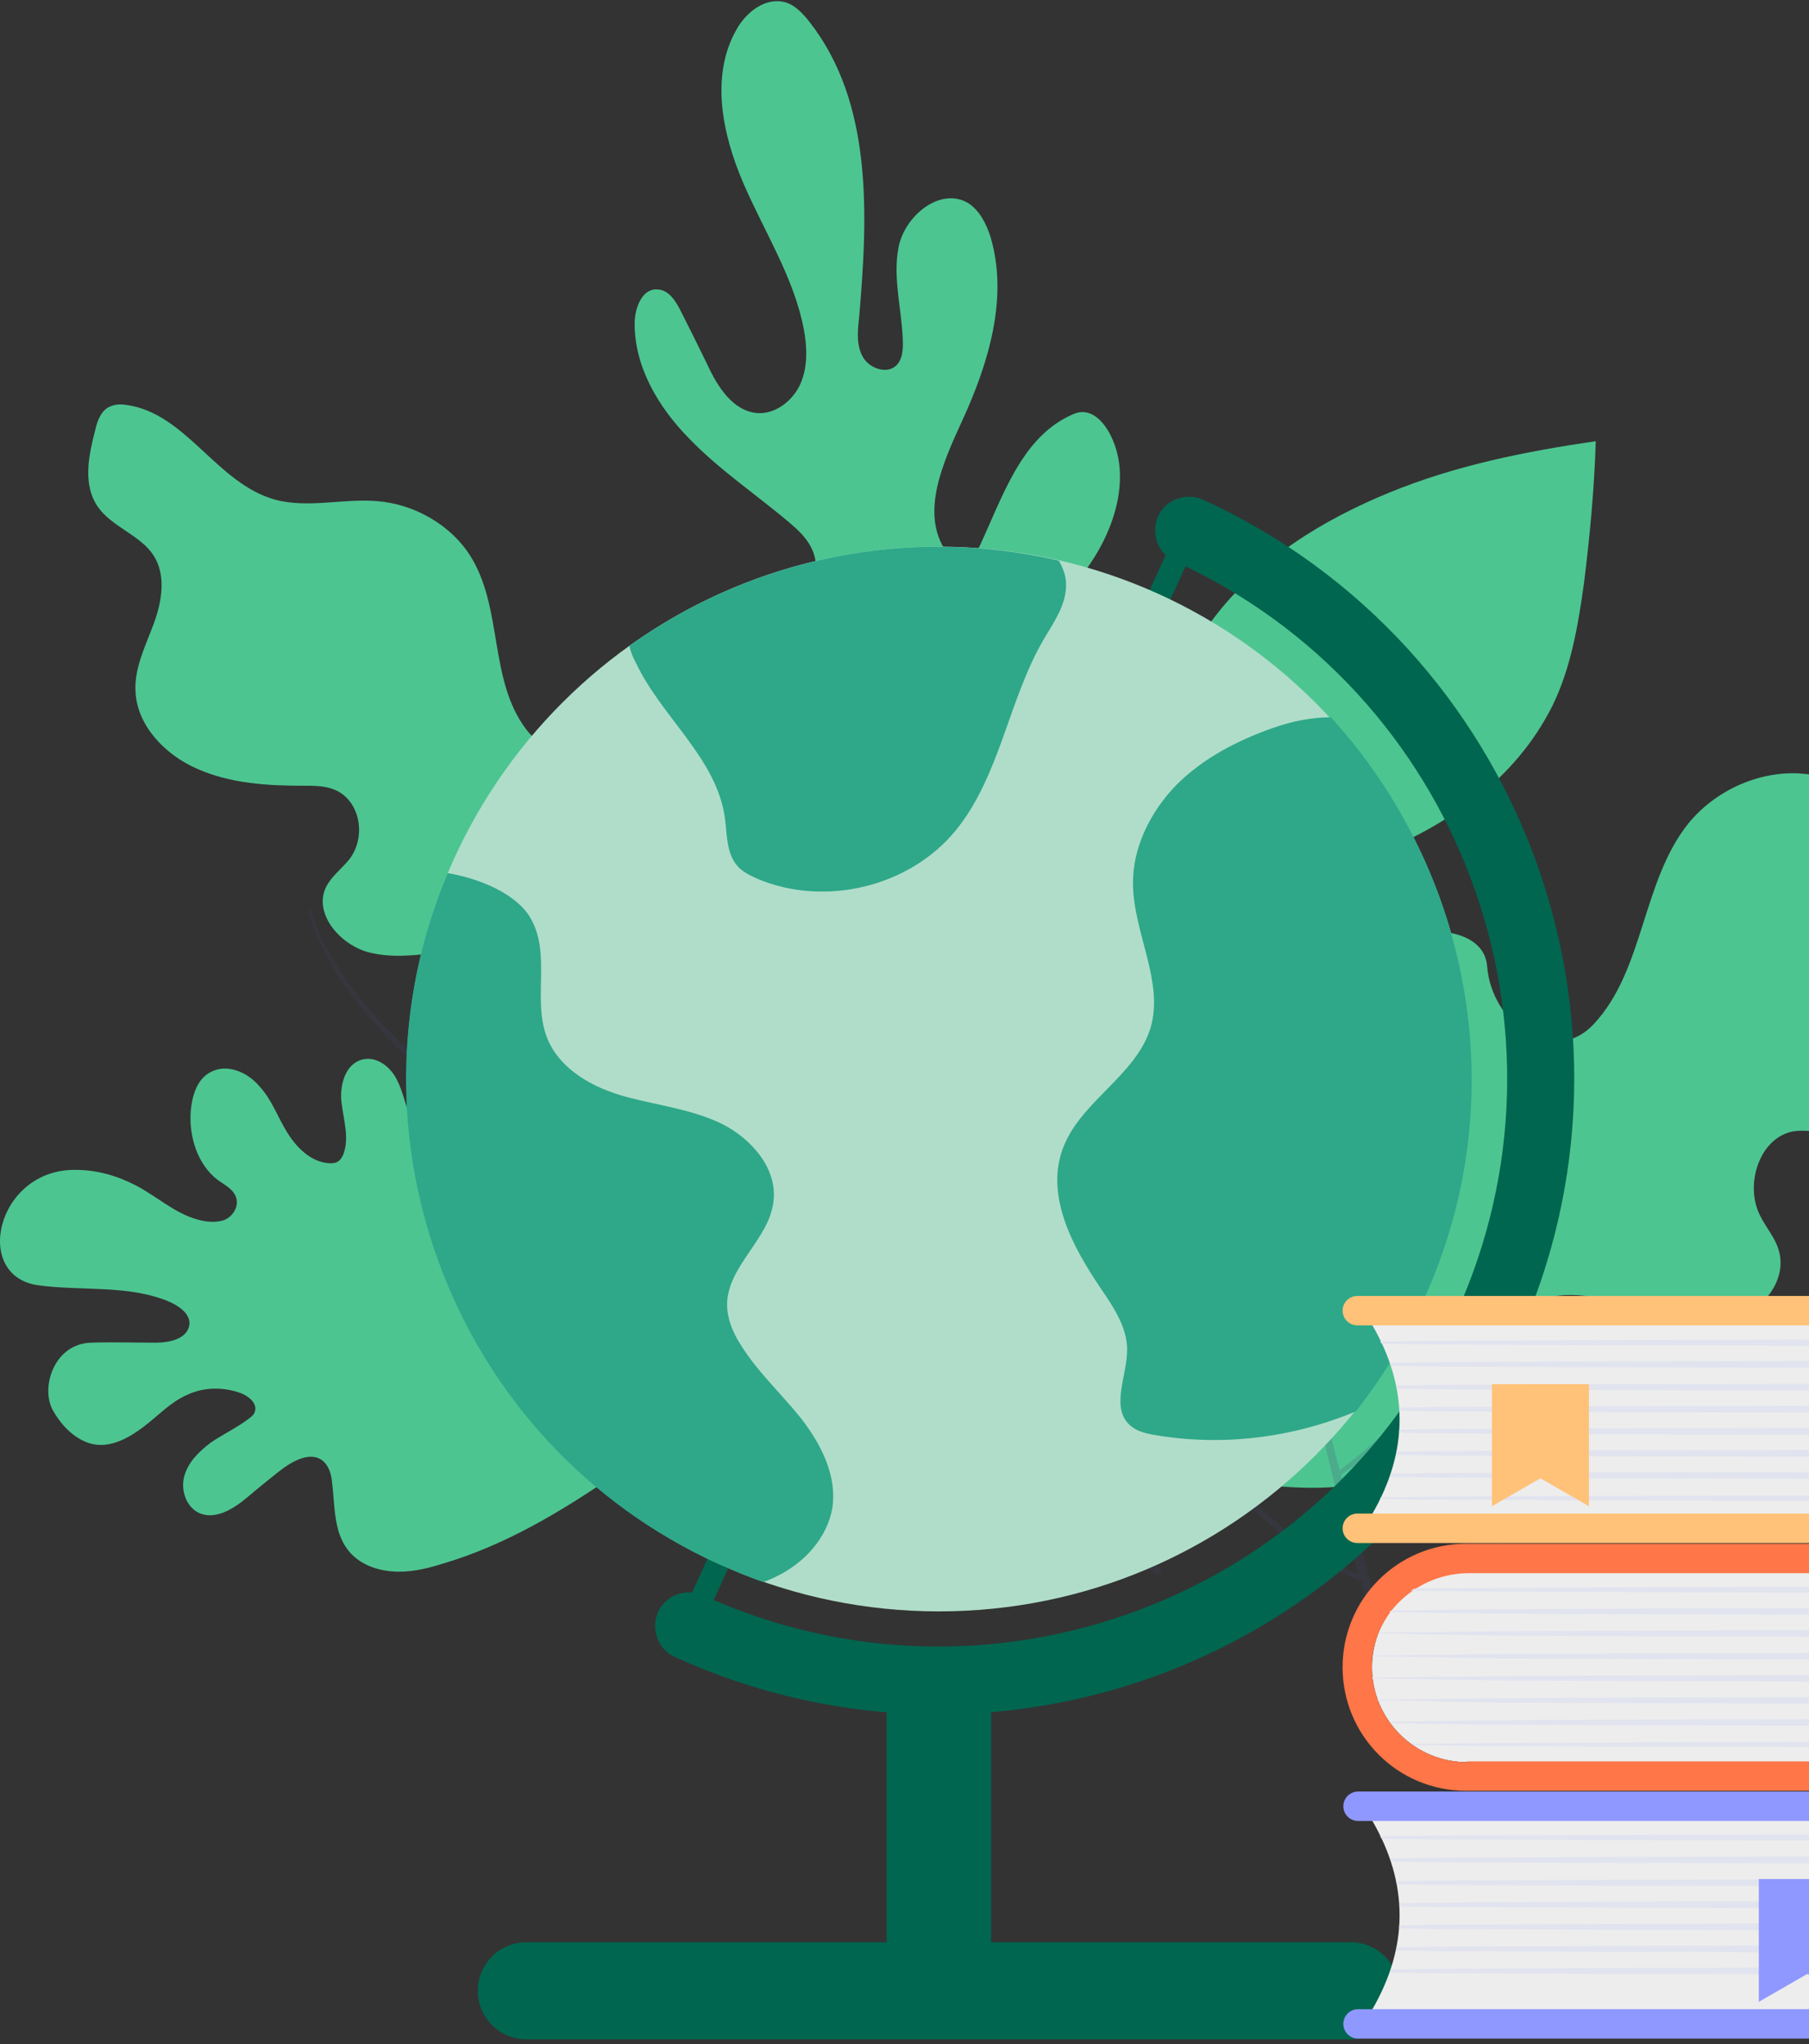 <svg width="246" height="278" viewBox="0 0 246 278" fill="none" xmlns="http://www.w3.org/2000/svg">
<rect x="0" y="0" width="246" height="278" fill="#333333" stroke="none"/>
<path d="M143.63 163.06C143.63 158.36 140.53 154.36 139.13 149.86C127.63 110.76 110.03 136.56 112.33 113.96C114.23 95.56 87.83 86.66 85.63 94.66C83.93 101.06 75.53 104.56 71.53 99.16C66.43 92.36 68.43 82.66 63.93 75.56C61.33 71.46 56.43 68.56 51.33 68.16C46.73 67.76 41.93 69.16 37.43 67.96C29.43 65.76 25.33 56.16 17.13 55.06C16.43 54.96 15.73 54.96 15.03 55.26C13.73 55.76 13.23 57.26 12.93 58.56C12.03 62.06 11.23 65.96 13.33 68.96C15.23 71.66 19.03 72.76 20.83 75.46C22.63 78.16 22.03 81.76 20.93 84.76C19.83 87.76 18.23 90.86 18.43 94.06C18.63 98.66 22.43 102.66 26.83 104.56C31.33 106.56 36.33 106.86 41.33 106.86C42.63 106.86 43.93 106.86 45.13 107.26C49.03 108.56 49.93 113.86 47.43 116.96C46.43 118.16 45.13 119.16 44.43 120.46C42.53 123.96 45.93 128.26 49.93 129.46C53.93 130.56 58.23 129.66 62.43 129.16C66.63 128.66 71.33 128.76 74.43 131.36C78.33 134.76 77.93 140.56 80.23 145.16C82.63 150.06 88.13 153.06 93.73 154.36C99.33 155.66 105.13 155.46 110.93 155.76C123.03 156.36 135.13 158.96 145.53 164.76" fill="#4DC591"/>
<path opacity="0.2" d="M41.875 123.946C45.075 134.846 54.975 144.046 63.875 151.246C73.275 158.846 83.775 165.146 94.375 171.146C116.575 183.746 139.775 195.446 156.975 214.046C157.475 214.546 158.275 213.846 157.775 213.346C142.675 195.646 121.175 184.346 100.575 173.046C90.175 167.246 79.675 161.446 70.075 154.446C59.275 146.646 46.275 136.446 42.275 123.846C42.175 123.646 41.775 123.746 41.875 123.946Z" fill="#444472"/>
<path d="M92.847 191.902C90.747 195.502 87.247 198.002 83.847 200.402C76.447 205.502 68.647 210.202 60.047 212.702C57.847 213.402 55.547 213.902 53.247 213.702C50.947 213.502 48.647 212.602 47.247 210.702C45.347 208.202 45.547 204.702 45.147 201.502C45.047 200.502 44.747 199.502 44.047 198.802C42.347 197.202 39.747 198.702 37.947 200.102C36.447 201.302 34.947 202.502 33.547 203.702C31.747 205.202 29.347 206.702 27.147 205.802C25.347 205.002 24.547 202.702 25.047 200.802C25.547 198.902 27.047 197.402 28.647 196.202C30.247 195.102 32.147 194.202 33.747 193.002C34.147 192.702 34.547 192.402 34.647 192.002C35.047 190.902 33.847 189.902 32.847 189.502C30.447 188.602 27.747 188.602 25.447 189.702C23.147 190.702 21.447 192.602 19.447 194.102C17.447 195.602 15.047 196.902 12.647 196.402C10.347 195.902 8.447 194.002 7.247 191.902C5.447 188.902 7.247 182.702 12.447 182.602C15.347 182.502 18.247 182.602 21.147 182.602C23.047 182.602 25.447 182.102 25.747 180.202C25.947 178.702 24.347 177.602 22.947 177.002C17.447 174.702 11.147 175.602 5.247 174.802C-3.853 173.602 -0.453 158.902 10.347 159.102C13.147 159.102 15.947 159.902 18.447 161.202C21.347 162.702 23.847 165.102 27.047 165.902C28.147 166.202 29.447 166.302 30.547 165.902C31.647 165.402 32.447 164.202 32.147 163.002C31.847 161.802 30.647 161.202 29.647 160.502C26.847 158.402 25.647 154.502 25.947 151.002C26.147 148.902 26.847 146.702 28.647 145.802C30.847 144.602 33.647 145.802 35.247 147.702C36.947 149.502 37.747 151.902 39.047 154.002C40.347 156.102 42.347 158.102 44.847 158.202C45.247 158.202 45.647 158.202 46.047 157.902C46.347 157.702 46.447 157.402 46.647 157.102C47.547 154.902 46.747 152.402 46.447 150.002C46.147 147.602 46.947 144.702 49.247 144.102C51.147 143.602 53.047 145.002 53.947 146.802C54.847 148.502 55.147 150.502 55.947 152.302C58.147 157.802 64.947 160.902 70.547 159.102C72.147 158.602 73.647 157.702 75.247 157.402C77.947 156.902 80.847 158.002 83.047 159.702C85.247 161.502 86.847 163.802 88.347 166.202C92.147 172.302 95.547 179.702 93.047 186.502" fill="#4DC591"/>
<g opacity="0.41">
<path opacity="0.41" d="M21.947 177.745C22.247 177.645 22.547 177.645 22.847 177.545C22.547 177.645 22.247 177.645 21.947 177.745C21.947 177.745 21.947 177.645 21.947 177.745Z" fill="#444472"/>
<path opacity="0.41" d="M25.647 176.745C24.747 177.045 23.847 177.345 22.847 177.545C23.847 177.445 24.747 177.145 25.647 176.745Z" fill="#444472"/>
</g>
<path d="M126.047 203.913C126.928 198.25 131.101 193.898 133.392 188.705C153.459 143.321 167.611 177.789 169.441 150.001C170.963 127.308 201.358 121.272 202.224 131.353C202.835 139.327 211.295 145.068 216.719 139.282C223.596 131.966 223.272 119.896 229.58 112.009C233.237 107.505 239.114 104.869 244.708 105.188C249.803 105.496 254.749 108.102 259.865 107.41C268.973 106.163 275.267 95.214 284.405 95.388C285.186 95.364 285.984 95.481 286.613 95.975C287.934 96.883 288.234 98.77 288.298 100.472C288.607 104.779 288.782 109.744 285.832 113.022C283.268 115.968 278.933 116.637 276.449 119.645C273.886 122.591 273.931 127.073 274.469 130.925C275.086 134.839 276.203 138.764 275.461 142.629C274.345 148.106 269.514 152.325 264.22 153.893C259.004 155.523 253.375 154.923 248.072 154.07C246.696 153.881 245.241 153.63 243.775 153.879C239.255 154.783 237.241 161.082 239.313 165.247C240.079 166.864 241.389 168.272 241.892 170.063C243.234 174.672 238.735 179.278 234.181 179.901C229.565 180.604 225.126 178.649 220.693 177.335C216.259 176.02 211.175 175.212 207.298 177.891C202.365 181.267 201.672 188.474 198.364 193.505C194.827 198.991 188.248 201.712 181.896 202.197C175.623 202.744 169.286 201.59 163.001 200.856C149.963 199.659 138.459 198.775 126.047 203.913Z" fill="#4DC591"/>
<path d="M112.005 200.853C121.489 190.732 131.073 180.611 138.471 168.872C150.327 150.069 156.014 127.515 154.698 105.304C154.518 102.902 153.643 99.795 151.243 99.775C150.143 99.766 149.239 100.358 148.433 101.052C146.319 102.734 144.403 104.618 142.786 106.705C141.673 108.196 140.259 109.884 138.461 109.669C137.162 109.559 136.271 108.451 135.68 107.346C132.724 102.022 134.48 95.236 137.723 90.163C140.965 85.089 145.599 80.927 148.842 75.754C152.085 70.581 153.742 63.794 150.685 58.569C149.896 57.262 148.706 56.052 147.206 56.04C146.506 56.034 145.903 56.329 145.301 56.624C138.674 59.87 136.207 67.949 133.051 74.623C132.745 75.321 132.239 76.117 131.536 76.411C130.433 76.802 129.341 75.893 128.648 74.987C125.091 69.757 128.248 62.883 130.896 57.105C134.461 49.334 137.134 40.456 134.702 32.236C134.117 30.431 133.232 28.623 131.641 27.61C127.859 25.379 123.026 29.339 122.19 33.632C121.355 37.925 122.718 42.337 122.782 46.737C122.773 47.837 122.664 48.936 121.857 49.73C120.547 50.919 118.254 50.1 117.366 48.593C116.479 47.085 116.594 45.186 116.809 43.388C118.025 29.397 118.753 14.003 110.044 2.93C109.153 1.823 108.163 0.715 106.766 0.303C104.072 -0.419 101.454 1.659 100.135 4.048C96.583 10.319 98.217 18.233 101.062 24.857C103.908 31.48 107.956 37.714 109.298 44.726C109.777 47.23 109.855 49.93 108.836 52.222C107.817 54.514 105.401 56.394 102.903 56.173C99.606 55.846 97.533 52.528 96.158 49.517C94.978 47.107 93.798 44.697 92.617 42.387C91.928 40.982 90.942 39.373 89.342 39.36C87.343 39.243 86.321 41.835 86.304 43.935C86.255 49.835 89.509 55.362 93.674 59.597C97.739 63.831 102.712 67.172 107.28 71.01C108.472 72.02 109.663 73.13 110.351 74.535C111.236 76.343 111.118 78.542 110.701 80.538C109.669 84.43 107.141 87.809 103.625 89.78C101.012 91.258 98.007 91.934 95.691 93.815C91.765 96.882 90.715 102.974 93.48 107.197C95.849 110.916 100.336 112.554 104.63 113.289C108.924 114.025 113.425 113.962 117.614 115.297C119.509 115.913 121.402 116.728 122.489 118.337C124.07 120.651 123.644 123.747 122.523 126.238C120.792 130.024 117.665 133.198 113.852 134.766C110.34 136.237 106.438 136.505 102.828 137.675C99.219 138.745 95.499 141.115 94.568 144.807C93.224 150.196 98.385 154.939 103.364 157.48C108.344 159.922 114.227 161.97 116.585 166.99C118.257 170.404 117.723 174.5 116.993 178.194C115.426 186.281 112.861 194.06 109.399 201.532" fill="#4DC591"/>
<path d="M200.602 108.6C204.902 105.3 208.602 101 211.102 96C213.602 90.9 214.602 85.1 215.402 79.3C216.202 72.9 216.802 66.5 217.002 60C207.402 61.4 197.902 63.3 188.902 67C179.902 70.7 171.202 76 165.102 84C154.602 97.8 155.002 116 155.002 116C155.002 116 177.302 126.2 200.602 108.6Z" fill="#4DC591"/>
<g opacity="0.41">
<path opacity="0.41" d="M178.775 131.446C178.675 131.846 178.575 132.146 178.475 132.546C178.575 132.146 178.675 131.846 178.675 131.446C178.675 131.346 178.775 131.446 178.775 131.446Z" fill="#444472"/>
<path opacity="0.41" d="M177.275 135.946C177.675 134.846 178.075 133.746 178.475 132.546C178.175 133.746 177.775 134.846 177.275 135.946Z" fill="#444472"/>
<path opacity="0.47" d="M154.775 185.546C163.175 196.846 171.975 208.346 184.775 214.146C182.475 206.046 180.375 197.846 178.675 189.546C169.875 181.446 163.175 171.446 156.575 161.446C156.475 161.346 156.675 161.246 156.675 161.346C163.375 170.646 170.175 179.746 178.275 187.746C175.775 175.146 174.075 162.346 173.475 149.446C173.375 149.446 173.275 149.446 173.275 149.346C170.375 143.846 168.375 137.946 167.575 131.746C167.575 131.646 167.675 131.646 167.675 131.746C168.675 137.746 170.575 143.346 173.475 148.646C173.375 146.546 173.375 144.346 173.275 142.246C173.175 142.146 173.075 142.046 173.175 141.846L173.275 141.746C173.275 138.146 173.275 134.546 173.475 130.846C173.475 130.746 173.575 130.846 173.575 130.846C173.475 134.346 173.475 137.946 173.575 141.446C174.975 139.946 176.375 138.046 177.275 136.046C176.375 138.246 175.275 140.246 173.575 142.046C173.875 153.446 175.175 164.846 177.075 176.046C187.375 169.246 190.675 156.646 196.375 146.146C196.375 146.046 196.475 146.146 196.475 146.146C190.875 156.846 187.875 169.946 177.475 176.746C177.375 176.846 177.275 176.846 177.175 176.846C177.875 180.946 178.675 184.946 179.575 189.046C179.775 189.246 179.775 189.446 179.675 189.646C180.475 193.146 181.275 196.546 182.175 199.946C192.175 192.346 200.475 182.946 206.275 171.346C206.275 171.246 206.375 171.346 206.375 171.346C200.975 183.246 192.975 193.446 182.375 200.546C184.175 207.646 186.175 214.646 188.375 221.646C199.275 214.946 209.675 206.746 212.975 193.246C212.975 193.146 213.075 193.246 213.075 193.246C209.975 206.946 199.575 215.446 188.675 222.446C189.375 224.646 190.075 226.746 190.775 228.946C191.075 229.846 189.775 230.346 189.475 229.446C187.875 224.646 186.475 219.846 185.075 215.046C171.575 209.446 162.975 197.646 154.675 185.646C154.575 185.546 154.675 185.446 154.775 185.546Z" fill="#444472"/>
</g>
<path d="M160.272 71.623L92.304 220.541L95.124 221.828L163.092 72.91L160.272 71.623Z" fill="#00664F"/>
<path d="M91.775 225.346C89.475 224.346 88.475 221.546 89.475 219.246C90.475 216.946 93.275 215.946 95.575 216.946C134.375 234.646 180.275 217.546 197.975 178.746C215.675 139.946 198.575 94.046 159.775 76.346C157.475 75.346 156.475 72.546 157.475 70.246C158.475 67.946 161.275 66.946 163.575 67.946C206.875 87.746 226.075 139.046 206.275 182.446C186.475 226.046 135.175 245.146 91.775 225.346Z" fill="#00664F"/>
<path d="M127.675 219.146C167.66 219.146 200.075 186.732 200.075 146.746C200.075 106.761 167.66 74.346 127.675 74.346C87.689 74.346 55.275 106.761 55.275 146.746C55.275 186.732 87.689 219.146 127.675 219.146Z" fill="#B0DDC9"/>
<path d="M193.575 176.846C191.075 182.346 187.975 187.346 184.375 191.946C175.775 195.546 166.175 196.746 156.975 195.146C155.775 194.946 154.575 194.646 153.675 193.846C150.975 191.446 153.275 187.146 153.275 183.546C153.275 180.546 151.475 177.846 149.775 175.346C145.975 169.746 142.175 162.846 144.475 156.346C146.775 149.846 154.475 146.346 156.475 139.746C158.275 133.446 154.175 126.946 154.075 120.346C153.975 115.246 156.475 110.346 159.975 106.746C163.575 103.146 168.175 100.746 172.975 99.046C175.475 98.146 178.275 97.546 180.975 97.546C200.075 118.446 206.075 149.546 193.575 176.846ZM105.675 214.346C109.375 212.546 112.475 209.146 113.175 205.146C113.875 200.746 111.675 196.446 108.975 192.946C106.175 189.446 102.875 186.446 100.575 182.646C99.575 181.046 98.875 179.246 98.875 177.346C98.975 172.146 104.575 168.546 105.175 163.446C105.775 158.946 102.175 154.846 98.175 152.846C94.075 150.846 89.475 150.346 85.075 149.146C80.675 147.946 76.275 145.546 74.475 141.346C72.275 136.046 75.075 129.746 72.075 124.746C70.175 121.546 65.175 119.446 60.875 118.746C45.775 154.646 61.875 196.346 97.575 212.646C99.675 213.546 101.675 214.446 103.775 215.146C104.475 214.946 105.075 214.646 105.675 214.346ZM85.575 87.846C85.775 88.646 86.075 89.446 86.475 90.146C89.975 97.546 97.475 103.146 98.575 111.246C98.875 113.446 98.775 115.946 100.175 117.646C100.875 118.546 101.975 119.046 103.075 119.546C112.175 123.346 123.575 120.646 129.875 113.046C135.975 105.646 137.075 95.346 141.875 87.046C143.275 84.646 144.975 82.346 144.975 79.546C144.975 78.346 144.575 77.246 143.975 76.246C123.375 71.446 102.175 75.946 85.575 87.846Z" fill="#2EA889"/>
<path d="M134.775 231.446H120.575V265.246H134.775V231.446Z" fill="#00664F"/>
<path d="M183.775 277.346H71.575C67.875 277.346 64.975 274.346 64.975 270.746C64.975 267.046 67.975 264.146 71.575 264.146H183.675C187.375 264.146 190.275 267.146 190.275 270.746C190.375 274.346 187.375 277.346 183.775 277.346Z" fill="#00664F"/>
<path d="M337.575 205.946C344.675 205.946 350.475 200.146 350.475 193.046C350.475 185.946 344.675 180.146 337.575 180.146H186.575C191.575 188.746 191.575 197.346 186.575 205.946H337.575Z" fill="#EDEDED"/>
<path d="M337.575 205.946C344.875 205.946 350.775 199.846 350.475 192.446C350.175 185.546 344.175 180.246 337.275 180.246H184.575C183.475 180.246 182.575 179.346 182.575 178.246C182.575 177.146 183.475 176.246 184.575 176.246H337.575C346.875 176.246 354.375 183.746 354.375 193.046C354.375 202.346 346.875 209.846 337.575 209.846H184.575C183.475 209.846 182.575 208.946 182.575 207.846C182.575 206.746 183.475 205.846 184.575 205.846H337.575V205.946Z" fill="#FFC278"/>
<path d="M345.075 182.646L332.875 182.746L309.975 182.946L264.075 183.046L218.175 182.946L195.275 182.846L187.875 182.746C187.775 182.646 187.775 182.546 187.675 182.446L195.175 182.346L218.075 182.246L263.975 182.146L309.875 182.246L332.775 182.346L344.575 182.446C344.875 182.446 344.975 182.546 345.075 182.646ZM348.075 185.646C348.075 185.546 347.975 185.546 347.975 185.446L332.975 185.246L310.075 185.146L264.175 185.046L218.275 185.146L195.375 185.246L189.075 185.346C189.075 185.446 189.175 185.546 189.175 185.746L195.375 185.846L218.275 185.946L264.175 186.046L309.975 185.946L332.875 185.846L348.075 185.646ZM349.675 188.646C349.675 188.646 349.675 188.546 349.575 188.546L332.875 188.346L309.975 188.246L264.075 188.146L218.175 188.246L195.275 188.346L189.875 188.446C189.875 188.546 189.875 188.746 189.975 188.846L195.375 188.946L218.275 189.046L264.175 189.146L309.975 188.946L332.875 188.846L349.675 188.646ZM187.675 203.846L195.175 203.946L218.075 204.046L263.975 204.146L309.875 204.046L332.775 203.946L344.575 203.846C344.675 203.746 344.775 203.646 344.875 203.646L332.675 203.546L309.775 203.446L263.875 203.346L217.975 203.446L195.075 203.546L187.675 203.646C187.775 203.546 187.775 203.746 187.675 203.846ZM347.975 200.746C347.975 200.646 348.075 200.646 348.075 200.546L332.975 200.346L310.075 200.246L264.175 200.146L218.275 200.246L195.375 200.346L189.175 200.446C189.175 200.546 189.075 200.646 189.075 200.846L195.375 200.946L218.275 201.046L264.175 201.146L310.075 201.046L332.975 200.946L347.975 200.746ZM349.575 197.646C349.575 197.646 349.575 197.546 349.675 197.546L332.975 197.346L310.075 197.246L264.175 197.146L218.275 197.246L195.375 197.346L189.975 197.446C189.975 197.546 189.975 197.746 189.875 197.846L195.275 197.946L218.175 198.046L264.075 198.146L309.975 198.046L332.875 197.946L349.575 197.646ZM350.375 194.646V194.546L332.875 194.346L309.975 194.246L264.075 194.146L218.175 194.246L195.275 194.346L190.275 194.446C190.275 194.546 190.275 194.746 190.275 194.846L195.275 194.946L218.175 195.046L264.075 195.146L309.975 194.946L332.875 194.846L350.375 194.646ZM350.375 191.646V191.546L332.975 191.346L310.075 191.246L264.175 191.146L218.275 191.246L195.375 191.346L190.375 191.446C190.375 191.546 190.375 191.746 190.375 191.846L195.375 191.946L218.275 192.046L264.175 192.146L309.975 191.946L332.875 191.846L350.375 191.646Z" fill="#E1E3EF"/>
<path d="M202.875 204.846L209.475 201.046L216.075 204.846V188.246H202.875V204.846Z" fill="#FFC278"/>
<path d="M199.475 239.646C192.375 239.646 186.575 233.846 186.575 226.746C186.575 219.646 192.375 213.846 199.475 213.846H350.475C345.475 222.446 345.475 231.046 350.475 239.646H199.475Z" fill="#EDEDED"/>
<path d="M199.475 239.646C192.175 239.646 186.275 233.546 186.575 226.146C186.875 219.246 192.875 213.946 199.775 213.946H352.375C353.475 213.946 354.375 213.046 354.375 211.946C354.375 210.846 353.475 209.946 352.375 209.946H199.375C190.075 209.946 182.575 217.446 182.575 226.746C182.575 236.046 190.075 243.546 199.375 243.546H352.375C353.475 243.546 354.375 242.646 354.375 241.546C354.375 240.446 353.475 239.546 352.375 239.546H199.475V239.646Z" fill="#FF7648"/>
<path d="M192.275 216.046L204.075 215.946L226.975 215.846L272.875 215.746L318.775 215.846L341.675 215.946L349.175 216.046C349.075 216.146 349.075 216.246 348.975 216.346L341.575 216.446L318.675 216.546L272.775 216.646L226.875 216.546L203.975 216.446L191.775 216.346C192.075 216.246 192.175 216.146 192.275 216.046ZM204.075 219.446L226.975 219.546L272.875 219.646L318.775 219.546L341.675 219.446L347.875 219.346C347.875 219.246 347.975 219.146 347.975 218.946L341.675 218.846L318.775 218.746L272.875 218.646L226.975 218.746L204.075 218.846L189.075 219.046C189.075 219.146 188.975 219.146 188.975 219.246L204.075 219.446ZM204.075 222.446L226.975 222.546L272.875 222.646L318.775 222.546L341.675 222.446L347.075 222.346C347.075 222.246 347.075 222.046 347.175 221.946L341.775 221.846L318.875 221.746L272.975 221.646L227.075 221.746L204.175 221.846L187.475 222.046C187.475 222.046 187.475 222.146 187.375 222.146L204.075 222.446ZM349.175 237.146L341.775 237.046L318.875 236.946L272.975 236.846L227.075 236.946L204.175 237.046L191.975 237.146C192.075 237.246 192.175 237.346 192.275 237.346L204.075 237.446L226.975 237.546L272.875 237.646L318.775 237.546L341.675 237.446L349.175 237.346C349.275 237.446 349.275 237.246 349.175 237.146ZM204.075 234.546L226.975 234.646L272.875 234.746L318.775 234.646L341.675 234.546L347.975 234.446C347.975 234.346 347.875 234.246 347.875 234.046L341.675 233.946L318.775 233.846L272.875 233.746L226.975 233.846L204.075 233.946L188.975 234.146C188.975 234.246 189.075 234.246 189.075 234.346L204.075 234.546ZM204.075 231.546L226.975 231.646L272.875 231.746L318.775 231.646L341.675 231.546L347.075 231.446C347.075 231.346 347.075 231.146 346.975 231.046L341.575 230.946L318.675 230.846L272.775 230.746L226.875 230.846L203.975 230.946L187.275 231.146C187.275 231.146 187.275 231.246 187.375 231.246L204.075 231.546ZM204.075 228.546L226.975 228.646L272.875 228.746L318.775 228.646L341.675 228.546L346.675 228.446C346.675 228.346 346.675 228.146 346.675 228.046L341.675 227.946L318.775 227.846L272.875 227.746L226.975 227.846L204.075 227.946L186.575 228.146V228.246L204.075 228.546ZM204.075 225.546L226.975 225.646L272.875 225.746L318.775 225.646L341.675 225.546L346.675 225.446C346.675 225.346 346.675 225.146 346.675 225.046L341.675 224.946L318.775 224.846L272.875 224.746L226.975 224.846L204.075 224.946L186.675 225.146V225.246L204.075 225.546Z" fill="#E1E3EF"/>
<path d="M337.575 273.346C344.675 273.346 350.475 267.546 350.475 260.446C350.475 253.346 344.675 247.546 337.575 247.546H186.575C191.575 256.146 191.575 264.746 186.575 273.346H337.575Z" fill="#EDEDED"/>
<path d="M337.575 273.346C344.875 273.346 350.775 267.246 350.475 259.846C350.175 252.946 344.175 247.646 337.275 247.646H184.675C183.575 247.646 182.675 246.746 182.675 245.646C182.675 244.546 183.575 243.646 184.675 243.646H337.675C346.975 243.646 354.475 251.146 354.475 260.446C354.475 269.746 346.975 277.246 337.675 277.246H184.675C183.575 277.246 182.675 276.346 182.675 275.246C182.675 274.146 183.575 273.246 184.675 273.246H337.575V273.346Z" fill="#8F98FF"/>
<path d="M345.075 250.046L332.875 250.146L309.975 250.246L264.075 250.346L218.175 250.246L195.275 250.146L187.875 250.046C187.775 249.946 187.775 249.846 187.675 249.746L195.175 249.646L218.075 249.546L263.975 249.446L309.875 249.546L332.775 249.646L344.575 249.746C344.875 249.846 344.975 249.946 345.075 250.046ZM348.075 253.046C348.075 252.946 347.975 252.946 347.975 252.846L332.975 252.646L310.075 252.546L264.175 252.446L218.275 252.546L195.375 252.646L189.075 252.746C189.075 252.846 189.175 252.946 189.175 253.146L195.375 253.246L218.275 253.346L264.175 253.446L310.075 253.346L332.975 253.246L348.075 253.046ZM349.675 256.046C349.675 256.046 349.675 255.946 349.575 255.946L332.875 255.746L309.975 255.646L264.075 255.546L218.175 255.646L195.275 255.746L189.875 255.846C189.875 255.946 189.875 256.146 189.975 256.246L195.375 256.346L218.275 256.446L264.175 256.546L310.075 256.446L332.975 256.346L349.675 256.046ZM347.975 268.146C347.975 268.046 348.075 268.046 348.075 267.946L332.975 267.746L310.075 267.646L264.175 267.546L218.275 267.646L195.375 267.746L189.175 267.846C189.175 267.946 189.075 268.046 189.075 268.246L195.375 268.346L218.275 268.446L264.175 268.546L310.075 268.446L332.975 268.346L347.975 268.146ZM349.575 265.046C349.575 265.046 349.575 264.946 349.675 264.946L332.975 264.746L310.075 264.646L264.175 264.546L218.275 264.646L195.375 264.746L189.975 264.846C189.975 264.946 189.975 265.146 189.875 265.246L195.275 265.346L218.175 265.446L264.075 265.546L309.975 265.446L332.875 265.346L349.575 265.046ZM350.375 262.046V261.946L332.875 261.746L309.975 261.646L264.075 261.546L218.175 261.646L195.275 261.746L190.275 261.846C190.275 261.946 190.275 262.146 190.275 262.246L195.275 262.346L218.175 262.446L264.075 262.546L309.975 262.446L332.875 262.346L350.375 262.046ZM350.375 259.046V258.946L332.975 258.746L310.075 258.646L264.175 258.546L218.275 258.646L195.375 258.746L190.375 258.846C190.375 258.946 190.375 259.146 190.375 259.246L195.375 259.346L218.275 259.446L264.175 259.546L310.075 259.446L332.975 259.346L350.375 259.046Z" fill="#E1E3EF"/>
<path d="M239.175 272.246L245.775 268.446L252.275 272.246V255.546H239.175V272.246Z" fill="#8F98FF"/>
</svg>
